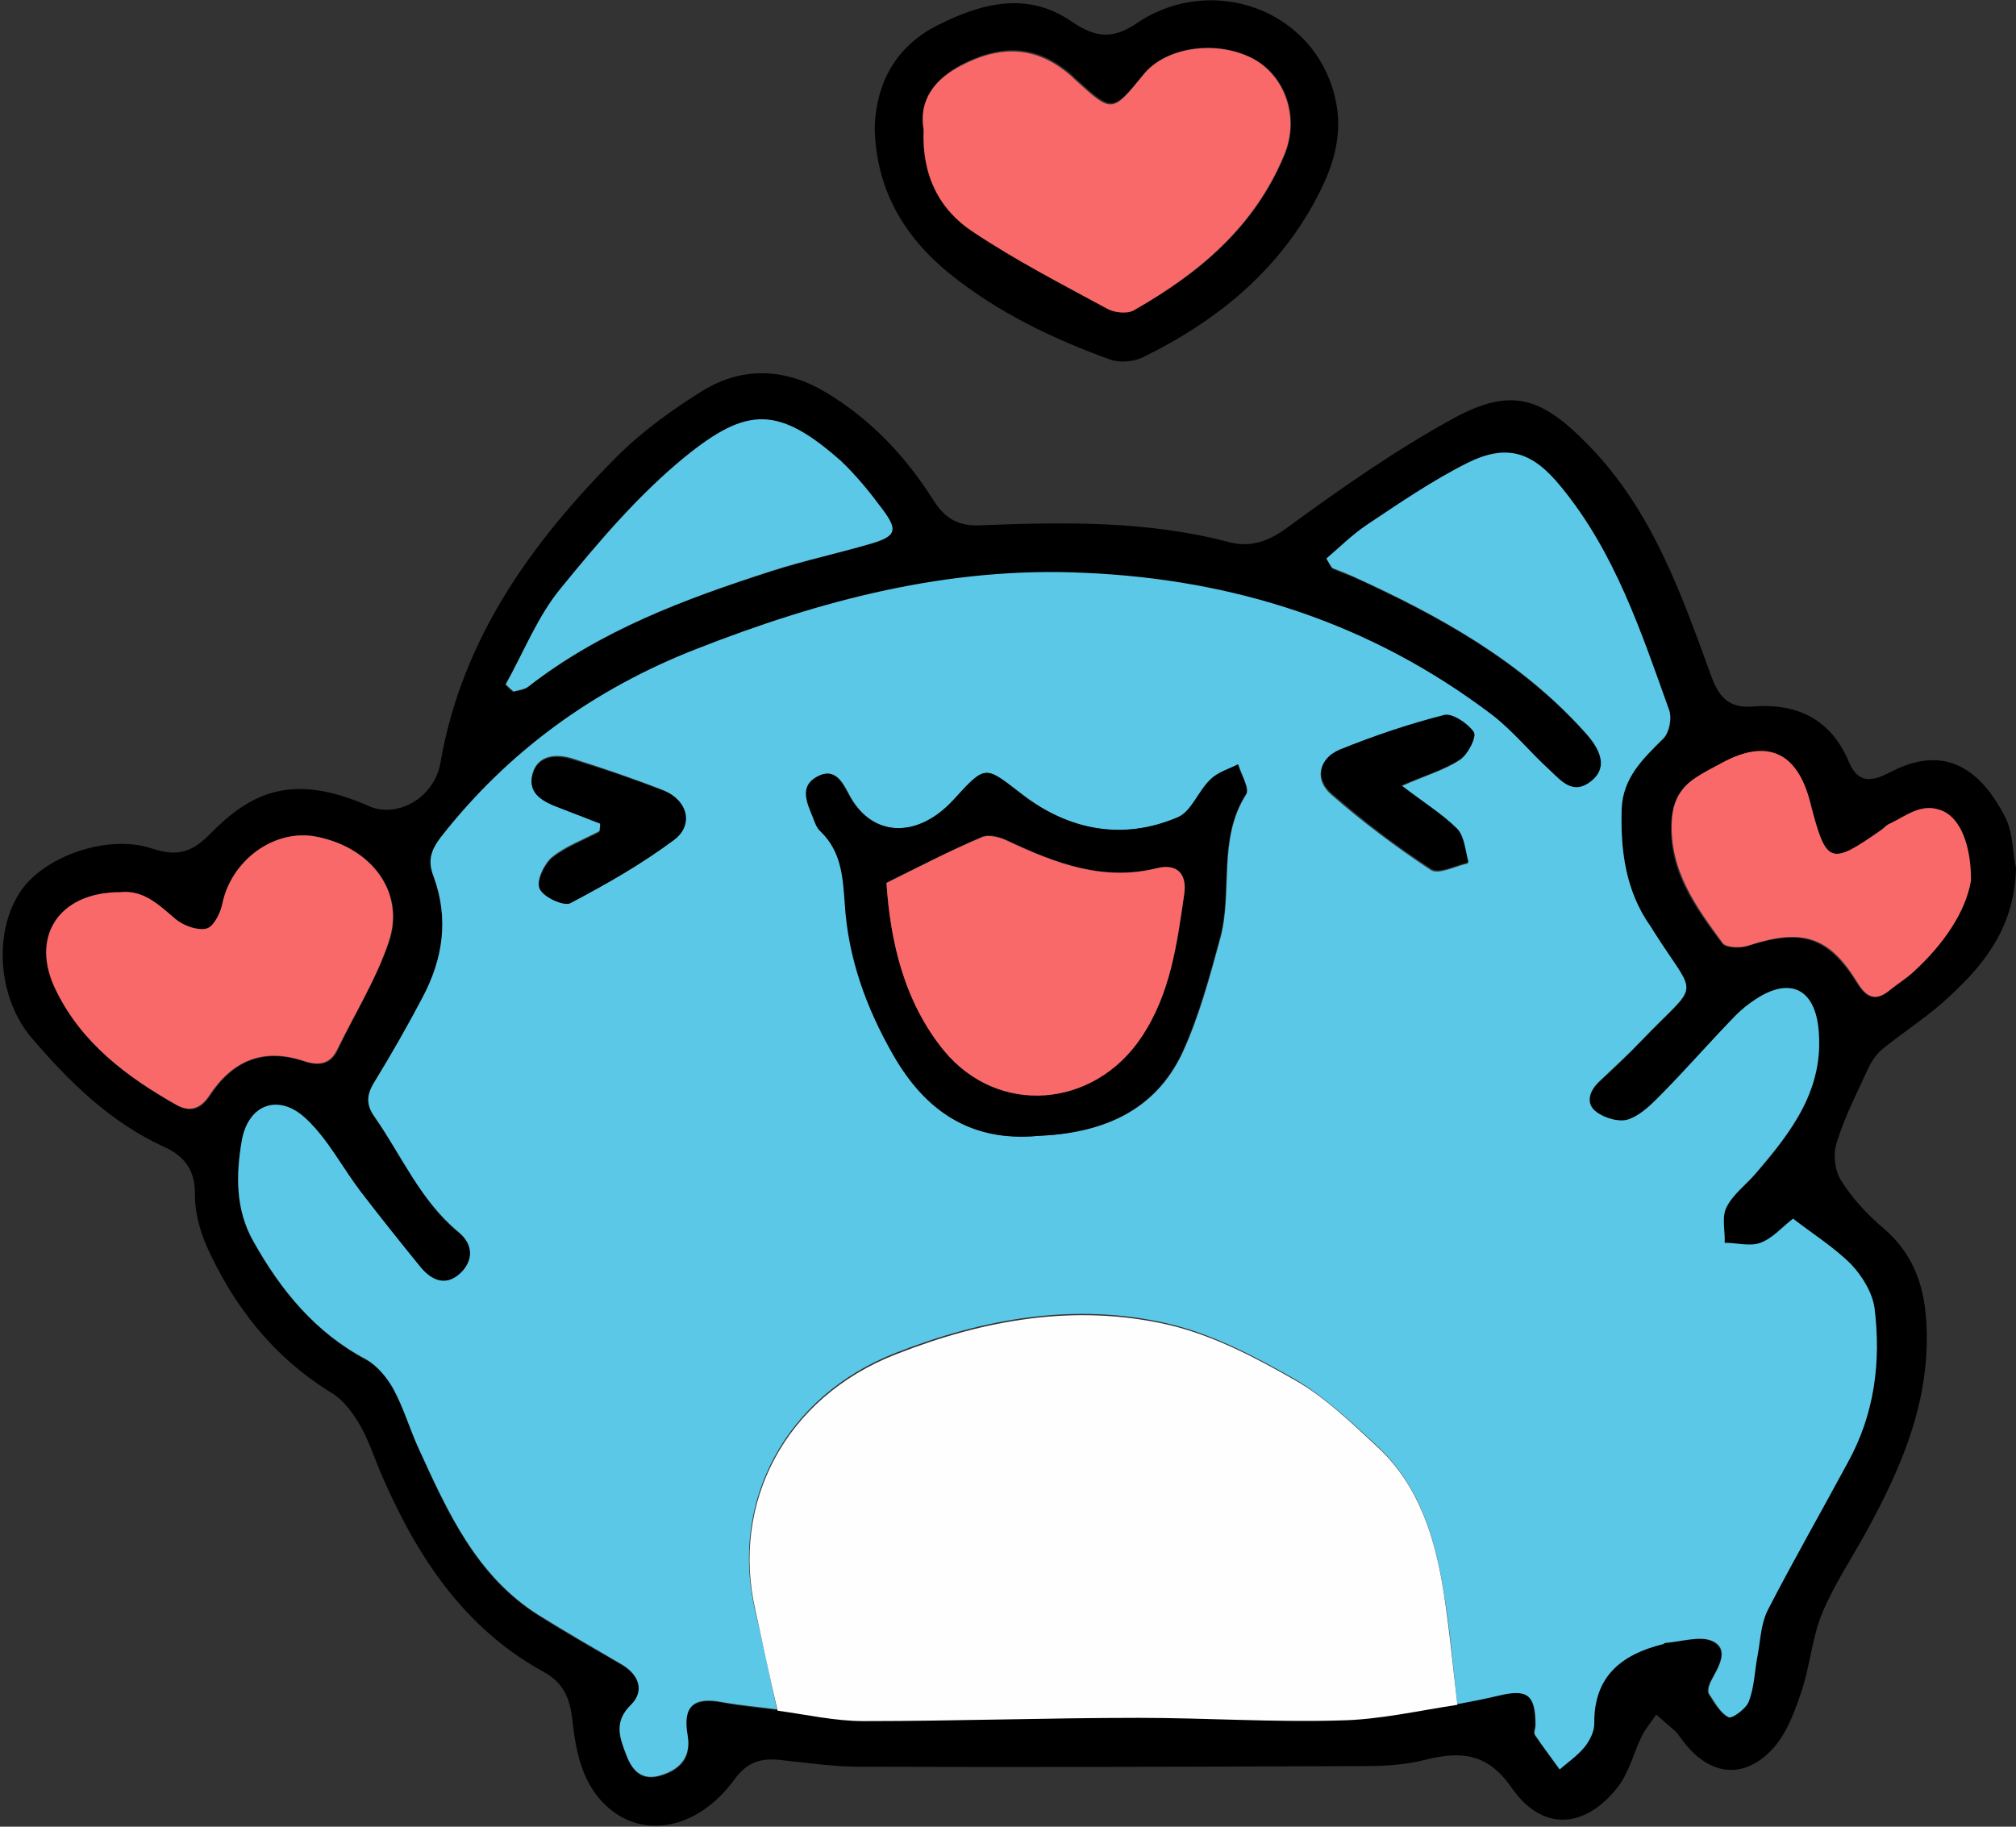 <?xml version="1.0" encoding="utf-8"?>
<!-- Generator: Adobe Illustrator 27.9.0, SVG Export Plug-In . SVG Version: 6.00 Build 0)  -->
<svg version="1.1" id="Layer_1" xmlns="http://www.w3.org/2000/svg" xmlns:xlink="http://www.w3.org/1999/xlink" x="0px" y="0px"
	 viewBox="0 0 309.3 280.3" enable-background="new 0 0 309.3 280.3" xml:space="preserve">
<rect x="0" y="0" width="309.3" height="280.3" fill="#333333" stroke="none"/>
<g>
	<g id="XMLID_00000044869727685772661930000008752301525586849443_">
		<g>
			<path d="M307.6,125.3c1.3,2.5,1.2,5.8,1.7,7.9c-0.2,8.7-4.5,14.4-9.9,19.4c-3.2,3.1-7,5.5-10.5,8.3c-1,0.8-1.8,2-2.3,3.1
				c-1.7,3.7-3.6,7.4-4.8,11.3c-0.6,1.8-0.3,4.4,0.7,5.9c1.7,2.7,4,5.2,6.5,7.3c4.3,3.7,6.1,8.3,6.5,13.8
				c0.9,12.1-3.6,22.6-9.2,32.8c-2.3,4.2-5,8.2-6.8,12.6c-1.5,3.7-1.8,7.9-3.1,11.8c-1,3-2.2,6.3-4.2,8.6c-4.5,5.1-10,4.5-14.1-1.1
				c-0.3-0.4-0.6-0.8-0.9-1.2c-1-0.9-2.1-1.8-3.1-2.7c-0.8,1.2-1.7,2.2-2.3,3.5c-1.2,2.5-1.9,5.4-3.5,7.5c-5.1,6.6-11.7,7-16.4,0.2
				c-3.7-5.3-7.7-5.6-13.1-4.3c-3,0.8-6.2,1-9.3,1c-25.9,0.1-51.8,0.2-77.7,0.1c-3.9,0-7.9-0.6-11.8-1c-3.2-0.4-5.4,0.2-7.5,3.2
				c-5.7,7.6-14.2,9-19.7,3.6c-3.6-3.5-4.5-8.4-5-13.1c-0.4-3.2-1.3-5.5-4.3-7.2c-12.1-6.6-19.3-17.4-24.7-29.7
				c-1.2-2.7-2.1-5.6-3.5-8.1c-1.1-1.9-2.6-4-4.5-5.1c-8.9-5.5-15-13.3-19.2-22.7c-1-2.4-1.7-5.1-1.7-7.6c0.1-3.8-1.6-6-4.7-7.4
				c-8.3-3.8-14.6-10-20.4-16.8c-5-5.9-5.9-15.8-1.8-22.2c3.5-5.5,13.4-9.1,20.3-6.8c3.7,1.2,6,0.8,9-2.3c6-6.1,12.4-9.5,24.3-4.2
				c4.3,1.9,10.1-1.2,11-6.8c3.3-18.9,13.9-33.6,27-46.8c3.9-3.9,8.6-7.3,13.3-10.2c6.1-3.7,12.6-3.4,18.8,0.3
				c7,4.2,12.3,9.9,16.6,16.7c1.8,2.8,3.9,3.9,7.3,3.7c12.8-0.5,25.5-0.7,38,2.6c3.1,0.8,5.8,0,8.7-2.1c8.2-6,16.6-11.9,25.5-16.8
				c9.1-5,13.7-3.4,21,4.1c9.8,10.1,14.2,22.9,18.8,35.5c1.3,3.5,3,4.8,6.5,4.5c6.8-0.5,11.9,2.1,14.6,8.6c1.5,3.6,4,2.7,6.5,1.4
				C299.3,113.7,304.5,119.3,307.6,125.3z M302.3,135.1c0-5.6-1.6-9.4-4.2-10.6c-3.2-1.5-5.7,0.7-8.3,2c-0.4,0.2-0.8,0.6-1.2,0.9
				c-7.9,5.5-8.5,5.3-11-4.3c-2-7.7-6.7-9.7-13.6-5.9c-1.3,0.7-2.6,1.4-3.9,2.2c-2.4,1.5-3.5,3.6-3.7,6.6
				c-0.5,7.6,3.6,13.2,7.8,18.8c0.5,0.7,2.7,0.8,3.9,0.4c8.2-2.7,12.3-1.5,16.8,5.7c1.6,2.5,3,2.8,5.1,1c1.2-0.9,2.5-1.7,3.5-2.7
				C298.1,144.9,301.6,140,302.3,135.1z M283.5,224.4c4-7.4,5.1-15.4,4.1-23.6c-0.3-2.4-1.9-5-3.6-6.7c-2.6-2.6-5.8-4.7-8.9-7
				c-1.6,1.2-3.1,3-5,3.7c-1.6,0.6-3.7,0.1-5.5,0c0-1.9-0.5-4,0.3-5.5c1-2,3-3.5,4.5-5.2c5.5-6.4,10.5-12.9,9.6-22.1
				c-0.6-6.2-4.3-8-9.6-4.6c-1.1,0.7-2.2,1.5-3.1,2.5c-3.7,3.8-7.2,7.8-10.9,11.6c-1.6,1.7-3.3,3.5-5.4,4.3
				c-1.4,0.5-3.8-0.1-5.1-1.1c-1.6-1.3-1.1-3.2,0.5-4.7c2.2-2,4.4-4.1,6.4-6.2c9.1-9.5,8.7-6.1,1.9-16.8c-0.2-0.3-0.3-0.6-0.5-0.8
				c-3.8-5.4-4.6-11.6-4.4-18c0.1-4.8,3.2-7.7,6.4-10.8c0.9-0.9,1.4-3.1,0.9-4.3c-4.3-12-8.3-24.2-16.6-34.3
				c-4.3-5.2-8.2-6.7-14.3-3.7c-5.4,2.7-10.5,6.2-15.6,9.6c-2.2,1.5-4.2,3.4-6.1,5.1c0.6,1,0.7,1.4,1,1.5c1,0.5,2.1,0.9,3.2,1.3
				c13.2,6,25.8,13,35.6,24c2.7,3,3.1,5.5,0.9,7.3c-2.8,2.3-4.6,0.1-6.4-1.6c-3-2.8-5.7-6.1-9-8.6c-18.4-14-39.4-20.7-62.4-21.7
				c-20.9-0.9-40.5,4.2-59.6,11.7c-15.6,6.1-28.8,15.6-39.2,28.9c-1.5,1.9-2,3.5-1.1,5.9c2.4,6.5,1.5,12.7-1.7,18.7
				c-2.3,4.2-4.6,8.4-7.1,12.5c-1.2,2-1.8,3.6-0.2,5.8c4.2,5.9,7,12.8,12.8,17.6c2.1,1.7,2.5,4,0.6,6.1c-2.2,2.4-4.5,1.6-6.4-0.7
				c-3.2-3.8-6.2-7.7-9.2-11.6c-2.8-3.7-5-7.9-8.3-11.1c-4.2-4-8.9-2.3-9.9,3.3c-0.9,5.2-1,10.7,1.8,15.5
				c4.2,7.5,9.5,13.9,17.3,18.1c1.8,0.9,3.3,2.8,4.2,4.6c1.6,2.9,2.5,6.1,3.9,9.2c4.4,9.7,8.8,19.4,18.3,25.4
				c4.2,2.7,8.5,5.1,12.8,7.6c2.7,1.6,3.5,4.1,1.4,6.2c-2.7,2.7-1.7,5.1-0.7,7.7c0.9,2.4,2.4,4,5.3,3.1c3.2-0.9,4.7-3,4.1-6.1
				c-0.8-4.5,0.9-6,5.4-5.1c2.7,0.5,5.5,0.8,8.3,1.1c4.4,0.6,8.8,1.6,13.2,1.6c14.1,0,28.1-0.4,42.2-0.5c10.2,0,20.5,0.7,30.8,0.4
				c6-0.2,12-1.6,18.1-2.4c2.1-0.4,4.2-0.8,6.3-1.3c4.5-1.1,5.7-0.2,5.7,4.5c0,0.5-0.3,1.1-0.1,1.5c1.2,1.8,2.6,3.5,3.8,5.3
				c1.3-1.1,2.8-2.1,3.8-3.4c0.8-1,1.5-2.4,1.5-3.6c-0.1-7.2,4.1-10.6,10.5-12.2c0.2,0,0.3-0.2,0.4-0.2c2.5-0.1,5.5-1.2,7.4-0.2
				c2.5,1.4,0.7,4.1-0.4,6.1c-0.3,0.6-0.6,1.5-0.3,1.9c0.8,1.4,1.7,2.9,3,3.6c0.5,0.3,2.7-1.3,3.1-2.4c0.8-2.3,0.9-4.8,1.4-7.3
				c0.4-2.2,0.5-4.7,1.5-6.7C275.2,239.5,279.4,232,283.5,224.4z M133.7,83.4c3.7-1.1,4.1-2,1.8-5.1c-1.9-2.7-4.1-5.3-6.5-7.4
				c-9.7-8.6-14.5-8.4-24-0.7c-7.1,5.8-13.2,12.9-19,20.1c-3.5,4.4-5.7,9.8-8.5,14.8c0.4,0.4,0.8,0.7,1.2,1.1
				c0.7-0.2,1.6-0.2,2.2-0.7c11.2-8.7,24.2-13.6,37.4-17.8C123.5,86,128.6,84.9,133.7,83.4z M59.7,144.6c2.6-7.6-2.6-14.5-11-16.2
				c-6.5-1.3-13.1,3.5-14.5,10.4c-0.3,1.4-1.4,3.5-2.5,3.8c-1.4,0.3-3.5-0.5-4.7-1.5c-2.5-2.2-4.9-4.5-8.5-4.1
				c-9.3,0-13.8,6.9-9.8,15.1c4,8.1,10.8,13.2,18.4,17.5c2.1,1.2,3.7,0.7,5.1-1.4c3.5-5.4,8.2-7.4,14.5-5.3c2.1,0.7,4,0.6,5.1-1.7
				C54.4,155.6,57.7,150.3,59.7,144.6z"/>
			<path fill="#F96969" d="M298.2,124.5c2.5,1.2,4.2,5,4.2,10.6c-0.8,4.8-4.2,9.8-8.8,14c-1.1,1-2.4,1.8-3.5,2.7
				c-2.1,1.8-3.6,1.5-5.1-1c-4.4-7.2-8.5-8.4-16.8-5.7c-1.2,0.4-3.4,0.3-3.9-0.4c-4.1-5.6-8.2-11.2-7.8-18.8c0.2-3,1.3-5,3.7-6.6
				c1.2-0.8,2.6-1.5,3.9-2.2c6.9-3.8,11.6-1.8,13.6,5.9c2.5,9.7,3,9.9,11,4.3c0.4-0.3,0.7-0.7,1.2-0.9
				C292.5,125.2,294.9,123,298.2,124.5z"/>
			<path fill="#5BC8E7" d="M287.6,200.8c1,8.2,0,16.2-4.1,23.6c-4.1,7.6-8.4,15.1-12.3,22.7c-1,2-1.1,4.4-1.5,6.7
				c-0.5,2.4-0.5,5-1.4,7.3c-0.4,1.1-2.6,2.7-3.1,2.4c-1.3-0.7-2.1-2.3-3-3.6c-0.2-0.4,0-1.3,0.3-1.9c1.1-2.1,2.9-4.8,0.4-6.1
				c-1.9-1-4.9,0-7.4,0.2c-0.1,0-0.3,0.2-0.4,0.2c-6.4,1.6-10.6,5-10.5,12.2c0,1.2-0.7,2.6-1.5,3.6c-1.1,1.3-2.5,2.3-3.8,3.4
				c-1.3-1.8-2.6-3.5-3.8-5.3c-0.2-0.3,0.1-1,0.1-1.5c0-4.6-1.2-5.6-5.7-4.5c-2.1,0.5-4.2,0.9-6.3,1.3c-0.7-5.7-1.1-11.5-2.1-17.2
				c-1.3-8.4-3.8-16.5-10.3-22.5c-4-3.7-8-7.5-12.6-10.2c-6.1-3.5-12.6-6.9-19.4-8.5c-14.2-3.3-28.3-0.8-41.8,4.5
				c-16.9,6.6-25.4,22.8-21.6,39.3c1.2,5.1,2.3,10.3,3.4,15.4c-2.8-0.4-5.5-0.6-8.3-1.1c-4.5-0.9-6.2,0.6-5.4,5.1
				c0.5,3.1-0.9,5.1-4.1,6.1c-2.9,0.9-4.4-0.7-5.3-3.1c-1-2.6-2-5.1,0.7-7.7c2.1-2.1,1.3-4.6-1.4-6.2c-4.3-2.5-8.6-5-12.8-7.6
				c-9.5-6-13.9-15.8-18.3-25.4c-1.4-3-2.3-6.2-3.9-9.2c-1-1.8-2.5-3.6-4.2-4.6c-7.8-4.1-13.1-10.6-17.3-18.1
				c-2.8-4.9-2.7-10.3-1.8-15.5c1-5.6,5.7-7.3,9.9-3.3c3.3,3.1,5.5,7.4,8.3,11.1c3,3.9,6.1,7.8,9.2,11.6c1.8,2.2,4.1,3.1,6.4,0.7
				c1.9-2.1,1.5-4.4-0.6-6.1c-5.8-4.8-8.7-11.7-12.8-17.6c-1.6-2.2-1.1-3.8,0.2-5.8c2.5-4.1,4.9-8.3,7.1-12.5
				c3.2-6,4.1-12.2,1.7-18.7c-0.9-2.3-0.4-3.9,1.1-5.9c10.4-13.3,23.6-22.8,39.2-28.9c19.1-7.5,38.7-12.7,59.6-11.7
				c23,1,43.9,7.7,62.4,21.7c3.3,2.5,5.9,5.8,9,8.6c1.8,1.7,3.6,3.9,6.4,1.6c2.2-1.8,1.8-4.3-0.9-7.3c-9.8-11-22.4-18-35.6-24
				c-1.1-0.5-2.1-0.9-3.2-1.3c-0.2-0.1-0.4-0.5-1-1.5c2-1.7,3.9-3.6,6.1-5.1c5.1-3.4,10.2-6.9,15.6-9.6c6.1-3,10-1.6,14.3,3.7
				c8.3,10.1,12.3,22.3,16.6,34.3c0.4,1.2,0,3.4-0.9,4.3c-3.1,3.1-6.2,6-6.4,10.8c-0.2,6.4,0.6,12.6,4.4,18c0.2,0.3,0.4,0.6,0.5,0.8
				c6.8,10.7,7.2,7.3-1.9,16.8c-2.1,2.2-4.3,4.2-6.4,6.2c-1.6,1.5-2.2,3.4-0.5,4.7c1.3,1,3.7,1.7,5.1,1.1c2.1-0.8,3.8-2.7,5.4-4.3
				c3.7-3.8,7.2-7.8,10.9-11.6c0.9-0.9,2-1.8,3.1-2.5c5.2-3.4,9-1.6,9.6,4.6c0.9,9.2-4.1,15.7-9.6,22.1c-1.5,1.8-3.5,3.2-4.5,5.2
				c-0.8,1.5-0.2,3.7-0.3,5.5c1.8,0,3.9,0.6,5.5,0c1.9-0.7,3.4-2.5,5-3.7c3.1,2.4,6.3,4.4,8.9,7
				C285.7,195.8,287.3,198.4,287.6,200.8z M224,116.6c1.2-0.8,2.6-3.6,2.1-4.2c-0.9-1.3-3.3-2.9-4.6-2.5c-5.4,1.4-10.7,3.2-16,5.3
				c-3.2,1.3-3.9,4.4-1.3,6.7c4.8,4.2,10,8.1,15.3,11.6c1.2,0.8,3.8-0.6,5.7-1c-0.5-1.7-0.6-3.9-1.7-5.1c-2.2-2.3-5.1-4.1-8.6-6.7
				C218.7,119,221.6,118.2,224,116.6z M191.2,121.9c0.6-0.9-0.8-3.1-1.2-4.6c-1.4,0.7-3.1,1.2-4.2,2.3c-1.8,1.8-2.9,4.9-5,5.8
				c-8.5,3.6-16.7,2.1-23.8-3.4c-5.9-4.5-5.6-4.8-10.6,0.7c-5.5,6-12.4,5.8-15.9-0.4c-1.1-2-2.2-4.7-5.1-3.1c-2.7,1.5-1.5,4-0.6,6.2
				c0.3,0.8,0.6,1.6,1.2,2.2c3.2,3,3.4,7,3.7,11c0.6,8.4,3.3,16.2,7.5,23.4c4.9,8.5,11.8,13.3,22.1,12.3c9.6-0.4,17.9-3.6,22.2-12.9
				c2.5-5.5,4.1-11.4,5.7-17.3C189.2,136.9,186.8,128.8,191.2,121.9z M103.4,128.8c3-2.3,2-6-1.5-7.5c-4.6-1.8-9.3-3.4-14-4.9
				c-2.5-0.8-5.4-0.6-6.2,2.3c-0.8,3,1.8,4.2,4.2,5.1c2.1,0.8,4.2,1.6,6.2,2.4c0,0.4-0.1,0.9-0.1,1.3c-2.4,1.3-5.2,2.3-7.3,4
				c-1.2,1-2.5,3.7-1.9,4.7c0.6,1.3,3.7,2.7,4.7,2.2C93,135.7,98.5,132.6,103.4,128.8z"/>
			<path d="M226.1,112.3c0.5,0.7-0.9,3.5-2.1,4.2c-2.4,1.6-5.3,2.4-9,4c3.5,2.7,6.3,4.4,8.6,6.7c1.1,1.2,1.2,3.3,1.7,5.1
				c-1.9,0.4-4.5,1.8-5.7,1c-5.4-3.5-10.5-7.4-15.3-11.6c-2.6-2.3-1.9-5.4,1.3-6.7c5.2-2.1,10.5-3.9,16-5.3
				C222.8,109.4,225.2,111,226.1,112.3z"/>
			<path fill="#FEFEFE" d="M221.5,244.4c0.9,5.7,1.4,11.4,2.1,17.2c-6,0.9-12,2.3-18.1,2.4c-10.2,0.3-20.5-0.4-30.8-0.4
				c-14.1,0-28.1,0.5-42.2,0.5c-4.4,0-8.8-1-13.2-1.6c-1.2-5.1-2.3-10.3-3.4-15.4c-3.8-16.5,4.6-32.7,21.6-39.3
				c13.5-5.3,27.5-7.8,41.8-4.5c6.8,1.6,13.3,5,19.4,8.5c4.6,2.6,8.6,6.5,12.6,10.2C217.7,227.9,220.2,236,221.5,244.4z"/>
			<path d="M204.9,15.3c1.4,6.4-1,11.8-3.9,16.9c-6,10.3-15,17.4-25.6,22.6c-1.4,0.7-3.6,0.9-5,0.4C161.5,52,153,47.9,145.7,42
				c-6.9-5.6-11.3-12.8-11.5-22.4c0.2-6.7,3.1-12.4,9.6-15.7c6.7-3.4,13.8-5.3,20.6-0.6c3.7,2.5,6.3,2.8,10.1,0.2
				C186-4.2,201.9,1.5,204.9,15.3z M197.1,23.8c2.4-5.7,0.2-12-4.6-14.7c-5.6-3.1-13.5-2-17,2.2c-4.8,5.9-4.8,5.9-10.5,0.7
				c-0.6-0.6-1.2-1.1-1.9-1.6c-5-3.7-10.2-3.3-15.4-0.6c-4.2,2.2-6.7,5.4-5.9,9.9c-0.3,7,2.4,12.3,7.6,15.7
				c6.6,4.3,13.6,8,20.6,11.8c1.1,0.6,3.1,0.8,4.1,0.2C184.1,42,192.6,34.7,197.1,23.8z"/>
			<path fill="#F96969" d="M192.4,9.1c4.8,2.7,7,9,4.6,14.7c-4.5,10.9-13,18.1-23,23.8c-1,0.6-3,0.4-4.1-0.2
				c-7-3.8-14-7.4-20.6-11.8c-5.2-3.4-7.9-8.7-7.6-15.7c-0.8-4.5,1.7-7.8,5.9-9.9c5.2-2.7,10.4-3.1,15.4,0.6c0.7,0.5,1.3,1,1.9,1.6
				c5.7,5.2,5.7,5.2,10.5-0.7C178.9,7.1,186.9,6.1,192.4,9.1z"/>
			<path d="M189.9,117.3c0.5,1.6,1.8,3.7,1.2,4.6c-4.4,7-2,15-4,22.2c-1.6,5.8-3.2,11.8-5.7,17.3c-4.3,9.3-12.6,12.5-22.2,12.9
				c-10.3,0.9-17.2-3.8-22.1-12.3c-4.2-7.3-7-15-7.5-23.4c-0.3-4-0.5-7.9-3.7-11c-0.6-0.5-0.9-1.4-1.2-2.2c-0.9-2.2-2.1-4.7,0.6-6.2
				c2.9-1.6,4,1.1,5.1,3.1c3.5,6.2,10.4,6.4,15.9,0.4c5-5.5,4.8-5.2,10.6-0.7c7.2,5.4,15.4,7,23.8,3.4c2.1-0.9,3.1-4,5-5.8
				C186.8,118.5,188.5,118,189.9,117.3z M181.7,137.1c0.4-3-1.1-4.6-4.1-3.9c-8.3,2-15.6-0.7-22.9-4.2c-1.2-0.6-3-1.1-4.1-0.6
				c-4.8,2.1-9.4,4.5-14.6,7c0.6,9,2.7,18.2,8.8,25.7c8.3,10.2,23,9,30.3-2C179.5,152.5,180.5,144.8,181.7,137.1z"/>
			<path fill="#F96969" d="M177.6,133.2c3-0.7,4.5,0.9,4.1,3.9c-1.1,7.7-2.1,15.4-6.6,22.1c-7.3,10.9-22,12.1-30.3,2
				c-6.1-7.5-8.2-16.7-8.8-25.7c5.2-2.6,9.8-5,14.6-7c1.1-0.5,2.9,0,4.1,0.6C162,132.5,169.3,135.3,177.6,133.2z"/>
			<path fill="#5BC8E7" d="M135.5,78.3c2.3,3.1,1.9,4-1.8,5.1c-5.1,1.5-10.3,2.6-15.3,4.2c-13.3,4.3-26.3,9.1-37.4,17.8
				c-0.6,0.4-1.5,0.5-2.2,0.7c-0.4-0.3-0.8-0.7-1.2-1.1c2.8-5,4.9-10.5,8.5-14.8c5.8-7.1,11.9-14.3,19-20.1c9.5-7.7,14.3-7.9,24,0.7
				C131.4,73,133.5,75.6,135.5,78.3z"/>
			<path d="M101.9,121.4c3.6,1.4,4.6,5.2,1.5,7.5c-5,3.7-10.4,6.8-15.9,9.7c-1,0.5-4.1-0.9-4.7-2.2c-0.5-1.1,0.7-3.7,1.9-4.7
				c2.1-1.7,4.8-2.7,7.3-4c0-0.4,0.1-0.9,0.1-1.3c-2.1-0.8-4.1-1.6-6.2-2.4c-2.4-0.9-5-2.1-4.2-5.1c0.8-3,3.7-3.1,6.2-2.3
				C92.6,118,97.3,119.6,101.9,121.4z"/>
			<path fill="#F96969" d="M48.6,128.4c8.5,1.7,13.6,8.6,11,16.2c-1.9,5.7-5.2,11-7.9,16.5c-1.1,2.3-3,2.4-5.1,1.7
				c-6.3-2.1-11,0-14.5,5.3c-1.3,2-3,2.6-5.1,1.4c-7.6-4.3-14.5-9.5-18.4-17.5c-4.1-8.2,0.4-15.1,9.8-15.1c3.6-0.4,5.9,1.9,8.5,4.1
				c1.2,1,3.3,1.8,4.7,1.5c1.1-0.2,2.2-2.3,2.5-3.8C35.5,131.9,42.2,127.1,48.6,128.4z"/>
		</g>
		<g>
		</g>
	</g>
</g>
</svg>
